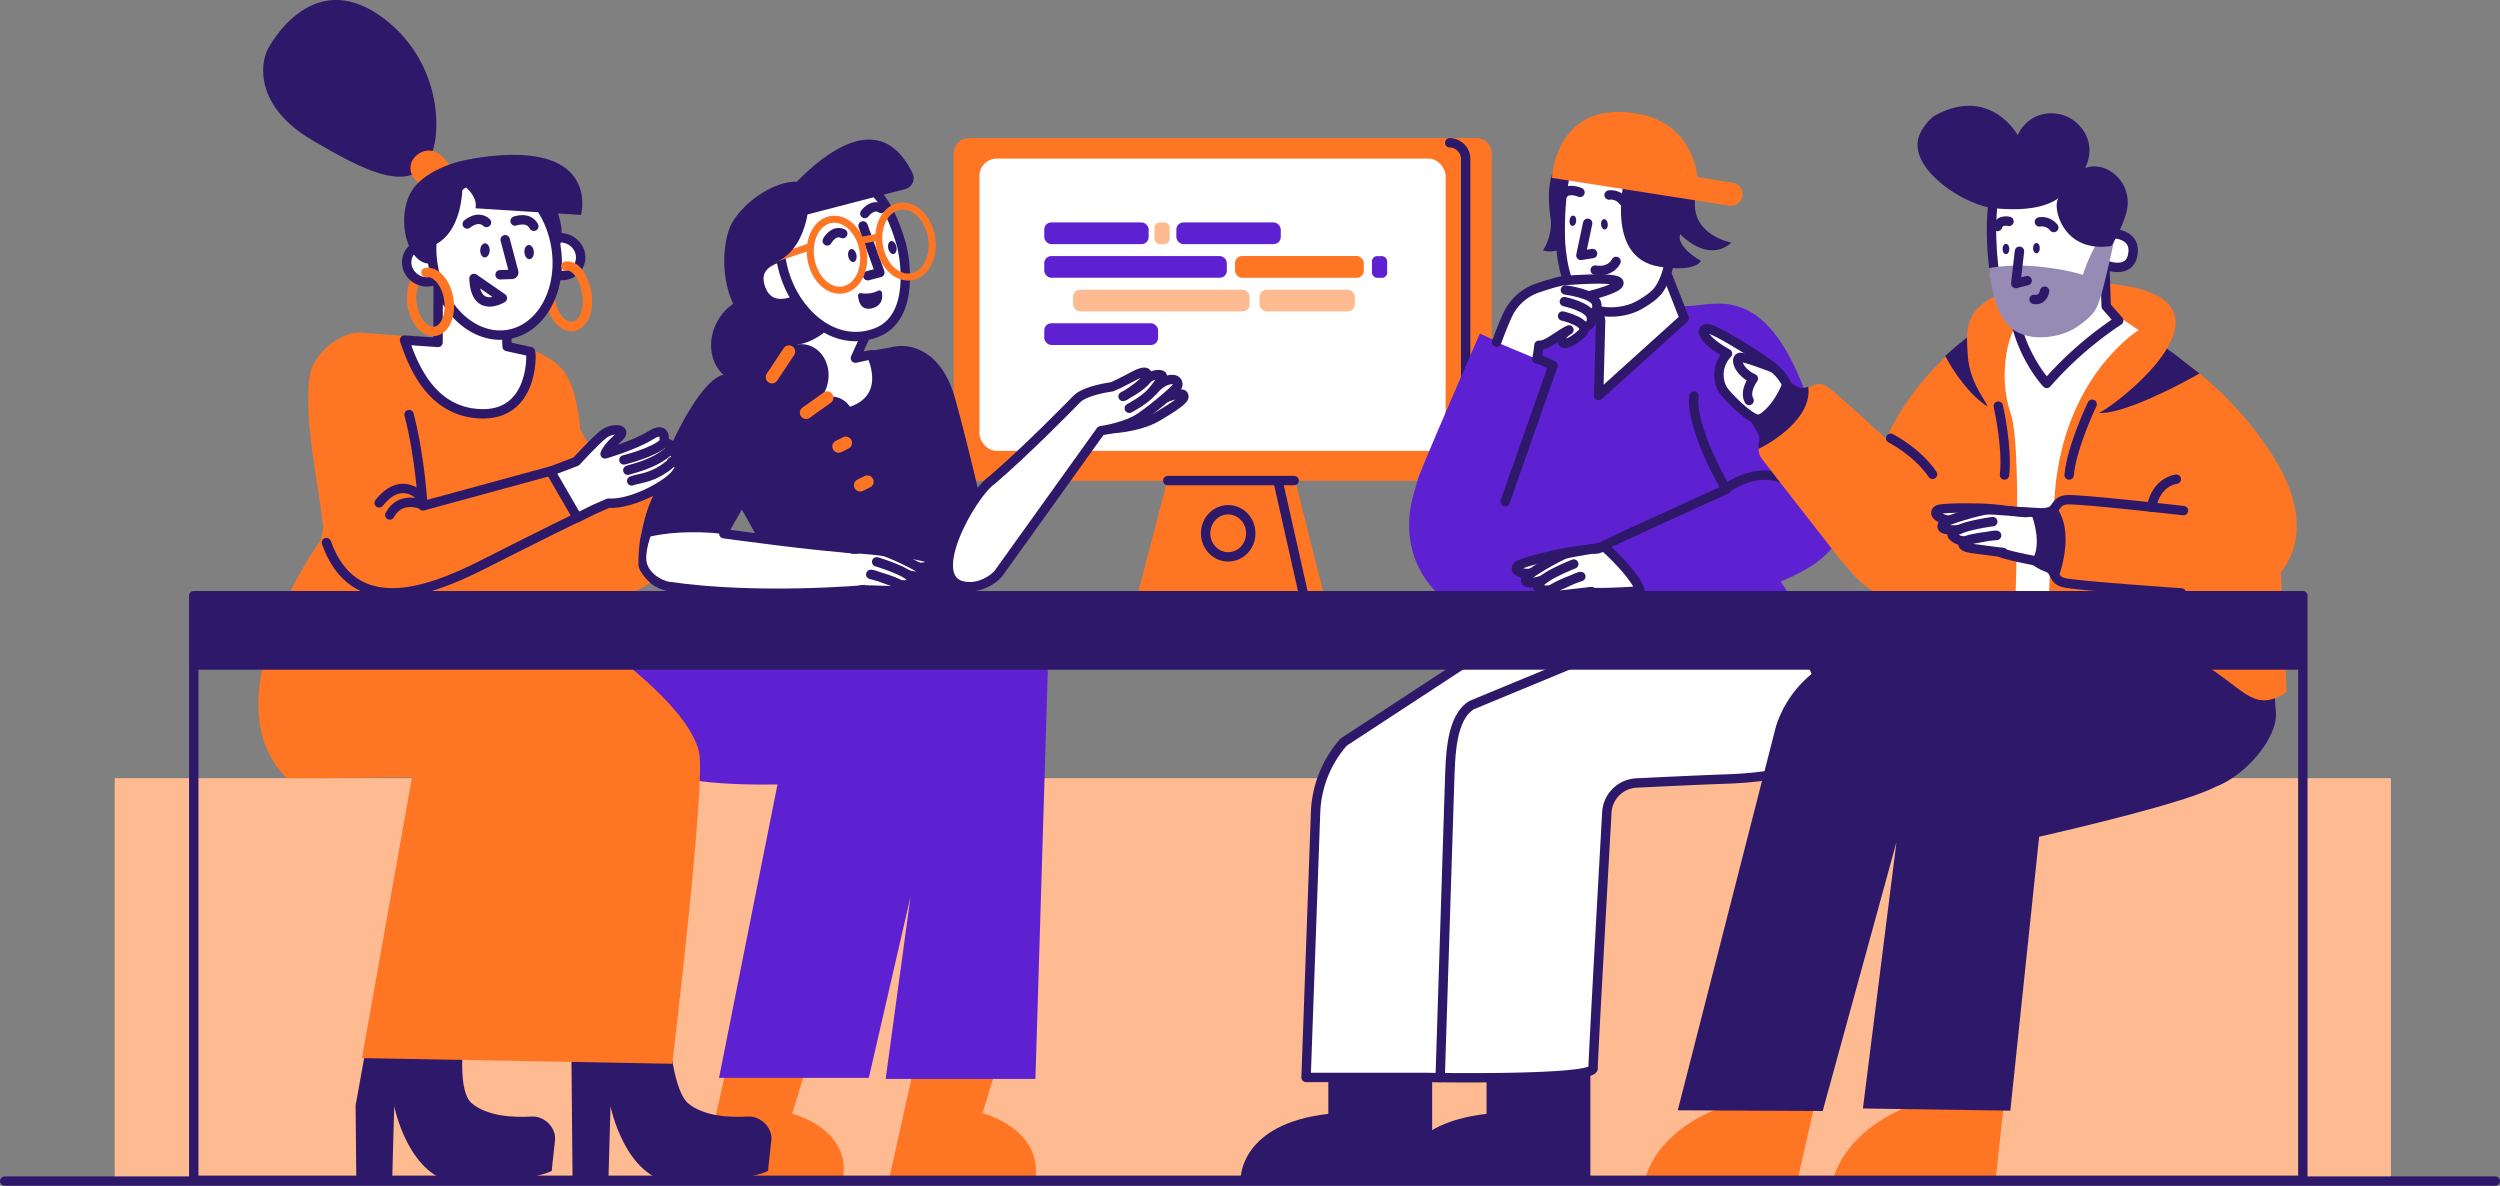 <svg xmlns="http://www.w3.org/2000/svg" viewBox="0 0 1598.1 758.01"><rect x="0" y="0" width="1598.1" height="758.01" fill="#808080" stroke="none"/><defs><style>.cls-1{fill:#feba91;}.cls-2{fill:#fe7624;}.cls-3,.cls-7{fill:#fff;}.cls-10,.cls-4,.cls-8,.cls-9{fill:none;}.cls-4,.cls-7{stroke:#2e186a;}.cls-10,.cls-4,.cls-7,.cls-8,.cls-9{stroke-linecap:round;stroke-linejoin:round;}.cls-10,.cls-4,.cls-7{stroke-width:6px;}.cls-5{fill:#5d21d1;}.cls-6{fill:#2e186a;}.cls-10,.cls-8,.cls-9{stroke:#fe7624;}.cls-8{stroke-width:4.5px;}.cls-9{stroke-width:8px;}.cls-11{fill:#968bb4;}</style></defs><g id="Layer_2" data-name="Layer 2"><g id="solid_III" data-name="solid III"><rect id="shape" class="cls-1" x="73.32" y="497.44" width="1455.07" height="257.25"/><g id="screen"><path id="shape-2" data-name="shape" class="cls-2" d="M943.73,88.21H619.5A9.86,9.86,0,0,0,609.66,98V297.55a9.86,9.86,0,0,0,9.84,9.83H746.17l-19.12,73.27H846.43L828,307.38H943.73a9.86,9.86,0,0,0,9.84-9.83V98A9.86,9.86,0,0,0,943.73,88.21Z"/><rect id="screen-2" data-name="screen" class="cls-3" x="626.12" y="101.38" width="297.99" height="186.83" rx="11"/><g id="lines"><ellipse class="cls-4" cx="785.11" cy="340.91" rx="14.43" ry="15.06"/><line class="cls-4" x1="817" y1="307.64" x2="832.96" y2="378.58"/><line class="cls-4" x1="746.48" y1="307.21" x2="827.27" y2="307.21"/><path id="line" class="cls-4" d="M926.72,91.27a10.37,10.37,0,0,1,10.19,10.48V296.8"/></g><g id="code_lines" data-name="code lines"><rect class="cls-1" x="738" y="142.18" width="9.71" height="13.88" rx="3.31"/><rect class="cls-5" x="667.53" y="142.18" width="66.74" height="13.88" rx="4.54"/><rect class="cls-5" x="667.53" y="206.64" width="72.78" height="13.88" rx="4.54"/><rect class="cls-1" x="685.93" y="185.18" width="112.88" height="13.88" rx="4.54"/><rect class="cls-1" x="805.12" y="185.18" width="60.97" height="13.88" rx="4.54"/><rect class="cls-5" x="877.02" y="163.72" width="9.71" height="13.88" rx="3.31"/><rect class="cls-5" x="667.53" y="163.68" width="116.72" height="13.88" rx="4.54"/><rect class="cls-5" x="751.98" y="142.18" width="66.74" height="13.88" rx="4.54"/><rect class="cls-2" x="789.47" y="163.64" width="82.33" height="13.96" rx="4.57"/></g></g><g id="woman_with_glasses" data-name="woman with glasses"><path id="shape-3" data-name="shape" class="cls-6" d="M618.83,376.9l15.34-25.63s-14.63-64.89-23.81-97.13c-8.22-28.89-27.4-36-41.73-31.89l-102,17.27c-.75-.08-1.5-.14-2.23-.16-17.86-.4-47.44,64.28-54.35,101.95,9.29-3,30.19-6.14,56.76-2.55.78-1.56,3.63-6.31,7.38-13,.44.76.87,1.5,1.3,2.22,6.3,10.5,23.44,46.13,34.94,49.74L618.9,381.1l-1.32-4.2A10,10,0,0,0,618.83,376.9Z"/><g id="head"><path class="cls-7" d="M512.26,189.53l-3,1.94s-17.78,9.67-23.37-8.29c-4.23-13.63,8.84-17.92,15.4-19.19"/><path class="cls-7" d="M553.61,213.82l-6.81,15.12,10.13-2.22c1.1,2,14.23,30.31-17.57,37.58-20.87,4.76-45-12.18-55.93-27.61l17.64-3.2,14.39-34.67Z"/><path class="cls-7" d="M576,155.62c2.42,8.24,9.35,47.35-15.73,57s-48.61-9.77-57.53-33.85-3.33-47.63,12.41-54.14S558.38,96,576,155.62Z"/><path class="cls-6" d="M550.33,187.37a17.76,17.76,0,0,0,11.13-1.58,1.59,1.59,0,0,1,2.28,1.2c.53,3.09.38,8.47-6.38,10.1-7.06,1.7-8.56-4.5-8.86-8A1.61,1.61,0,0,1,550.33,187.37Z"/><polyline class="cls-4" points="554.68 176.24 562.45 174.21 551.7 144.42"/><path class="cls-4" d="M528.81,154s3.89-7.4,9.9-4.67"/><path class="cls-4" d="M552.83,136.48s4.85-6.78,10.43-3.22"/><ellipse class="cls-6" cx="544.84" cy="163.36" rx="2.66" ry="4.22" transform="translate(-21.74 113.17) rotate(-11.63)"/><ellipse class="cls-6" cx="570.41" cy="158.26" rx="2.66" ry="4.22" transform="translate(-20.19 118.22) rotate(-11.63)"/><ellipse class="cls-8" cx="535.05" cy="162.77" rx="16.89" ry="22.84" transform="translate(-19.7 91.85) rotate(-9.63)"/><ellipse class="cls-8" cx="578.84" cy="154.35" rx="16.89" ry="22.84" transform="translate(-17.67 99.06) rotate(-9.63)"/><line class="cls-8" x1="561.25" y1="151.61" x2="550.88" y2="153.58"/><line class="cls-8" x1="517.72" y1="157.75" x2="494.25" y2="165.66"/><path id="hair" class="cls-6" d="M583.31,110.7c-19.14-39.21-51.95-16.9-73.92,5.42-17.09-.29-38.8,17-43.43,30.91-5.57,16.71-3.63,40.73,8,56.12,22.37,24.6,41.49,19.33,55.2,7.5-7.95-4.2-14.87-11-20.09-19.08-2,1-17.93,8.46-23.17-8.39-2.25-7.25.39-11.86,4.34-14.77,1.56.48,3.62.24,6.3-1,13.14-6,17.93-20.93,19.67-30.33l62.4-16.2A7.25,7.25,0,0,0,583.31,110.7Z"/></g><g id="hand_II" data-name="hand II"><path class="cls-7" d="M550.64,351c-26.65-1.31-87.95-9.84-87.95-9.84l1-2.74c-22.24-2.61-40.19-.56-50.19,2-3.09,8.76-4.32,16.28-2.62,21.28,2.23,6.61,9.8,12.19,16.7,13.19,57.41,8.33,125.72,2.09,125.72,2.09l19.36-14.84S551.83,351,550.64,351Z"/><path class="cls-7" d="M544.82,351a150.29,150.29,0,0,1,26.9,1.51c8.26,1.27,22.31,3.4,23.72,5.29,3.32,4.45-9.33,6.68-15.31,3"/><path class="cls-7" d="M575,366.17c11.72,3.12,17.84,3.55,15.33-1-1.45-2.6-21-11.55-24.82-12.55s-24.72-2.35-24.72-2.35"/><path class="cls-7" d="M560.4,359.14a136.68,136.68,0,0,1,14.08,5.17c6.13,2.76,9.81,5.82,9.38,7s-5,3.59-9,2.17c-5.62-3.1-18.24-6.28-18.24-6.28,1.32-.3,10.11,3.33,14.93,4.87s8.69,6.15-3,5.49L550.91,377"/></g><g id="hand"><path class="cls-7" d="M708.66,274.2s18.68-.55,30.91-7.7c7.29-4.26,16.74-10.11,17.2-12.63.86-4.74-10.67.1-12.5.72"/><path class="cls-7" d="M721.89,261s10-5.22,14.42-10.49,7.43-9.4,6.61-10.45-6.51-.89-9.53,2.13c-3.81,5.44-15.49,11.24-15.49,11.24,1.29-.19,8.86-5.39,12.57-8.85s5.37-9.85-4.81-4.7c0,0-10.84,5.83-14.86,7.39,0,0-17,2.14-22.52,7.86h0c-3.7,3.86-32.57,33.29-54.22,51.83-12.52,8.1-46.8,67.82-14.22,68.08,6.74.25,15.42-4.18,18.87-9.11l64.93-90.57c10.39-1.67,17.8-4.33,22.78-7,6.45-3.51,26.1-19.79,26.47-21.93,1-5.71-8.73-5.54-15.91,3.57"/></g><g id="ponytail"><ellipse class="cls-6" cx="480.55" cy="217.44" rx="28.77" ry="25.04" transform="translate(55.78 530.14) rotate(-60.71)"/><ellipse class="cls-6" cx="510.66" cy="243.42" rx="20.8" ry="18.1" transform="matrix(0.17, -0.99, 0.99, 0.17, 183.61, 705.01)"/><ellipse class="cls-6" cx="528.91" cy="271.3" rx="18.57" ry="16.16" transform="translate(4.95 552.05) rotate(-55.34)"/><ellipse class="cls-6" cx="544.62" cy="295.77" rx="15.35" ry="13.36" transform="translate(-62.72 419.19) rotate(-39.99)"/><path class="cls-6" d="M547.57,329.52c6.66,3.52,7.74,8.25,7.22,12a1.93,1.93,0,0,0,3.17,1.73c7.62-6.87,19.29-20.22,9.69-30.94-4.53-5.06-12.69-5.67-18.84-.85S541.57,326.34,547.57,329.52Z"/><line class="cls-9" x1="493.48" y1="241.1" x2="504.31" y2="224.76"/><line class="cls-9" x1="515.29" y1="263.83" x2="528.8" y2="254.17"/><line class="cls-9" x1="536.04" y1="285.4" x2="540.66" y2="283.1"/><line class="cls-9" x1="549.86" y1="310.2" x2="554.48" y2="307.9"/></g><g id="legs"><path class="cls-2" d="M527.16,644.3l-20.8,67.61s36.59,9,32.75,40.07L449,751.52l25.78-115.41Z"/><path class="cls-2" d="M649.55,641.75l-21.5,69.82s37.86,9.52,33.88,41.76l-93.43-.48,26.71-119.59Z"/><path class="cls-5" d="M621,383.5H558.25l-2.3-3.64L531.5,383.5h-11l-.33,1.69L412.29,401.27c-.78,2.74-27.73,50.07-2.13,83.85,10.24,13.52,46.74,17,86.84,16.31L459.63,689h95.74l26.69-115.87L566.14,689.68h95.74L670,422.29S670,380,621,383.5Z"/></g></g><g id="ponytail_woman" data-name="ponytail woman"><g id="shoes"><path id="boot" class="cls-6" d="M247.1,597,227.32,706.6l.44,48.47h22.92L252,707.15s9.29,46.87,41.31,49,59.69-6.67,59.47-7.92c-.1-.63,1-10.06,2-19.2.94-8-6.68-15.76-14.88-15.29-12.31.72-28.46-.26-38.26-8.42-17.5-14.59,7.65-111,7.65-111Z"/><path id="boot-2" data-name="boot" class="cls-6" d="M364.64,601.32,366,755.07h22.91l1.36-47.92s9.3,46.87,41.32,49,59.68-6.67,59.47-7.92c-.11-.63,1-10.06,2-19.2.94-8-6.69-15.76-14.89-15.29-12.31.72-28.45-.26-38.25-8.42-17.5-14.59-15.28-120.62-15.28-120.62Z"/></g><path id="shape-4" data-name="shape" class="cls-2" d="M341.92,383.72l7.23-.74c21,8.52,45,2.74,66.6-10.31-2.73-2.27-7.66-8.22-7.66-11.45,0-20.84,4.46-39.72,20.49-64l-32.07,20.54s-13.46-21-25.63-43.26c-1.24-15.1-4.33-28.44-10.39-37.2-18.62-22.11-60.56-19.43-60.56-19.43l-69.32-5.2-.44-.24c-12.87,0-30.4,13.71-32.32,28.57-3.58,27.65,5.13,64.44,8.84,96.33-.65,3.28-1.17,5.88-1.54,7.6,0,0-72.9,101.39-21.9,152.43.27.4,80.12-.53,80.12-.53l-32,179.54L429.72,680s21.63-179.29,17.14-199.17C437.76,440.51,341.92,383.72,341.92,383.72Z"/><g id="head-2" data-name="head"><g id="earrings_back" data-name="earrings back"><path class="cls-10" d="M277.85,211.78c-6.39.79-12.79-6.75-14.37-17a25.14,25.14,0,0,1,1.73-14.58"/><path class="cls-10" d="M366.16,208.67c-6.39.79-12.79-6.75-14.37-17a25.14,25.14,0,0,1,1.73-14.58"/></g><g id="ponytail-2" data-name="ponytail"><path class="cls-6" d="M271,107c12.28-11.61,14.85-64.94-26.05-95.5C203.55-19.41,177.12,20.59,171.43,31s-7.65,37.26,27.43,58.15S257,120.29,271,107Z"/><path class="cls-2" d="M293.41,127.75l-.78.65a11.6,11.6,0,0,1-15.83-1.2l-11.55-12.59a10.37,10.37,0,0,1,.87-15.13l.77-.65a11.62,11.62,0,0,1,15.84,1.2l11.54,12.59A10.37,10.37,0,0,1,293.41,127.75Z"/></g><ellipse id="ear" class="cls-7" cx="272.41" cy="168.12" rx="11.96" ry="12.57" transform="translate(3.43 341.66) rotate(-64.51)"/><ellipse id="ear-2" data-name="ear" class="cls-7" cx="358.73" cy="164.07" rx="11.96" ry="12.57" transform="translate(56.25 417.28) rotate(-64.51)"/><path id="neck" class="cls-7" d="M323.46,203.65l.69,17.85,15,3.29c.84,2.43,1.76,44.55-36.73,39.31-25.25-3.44-37.06-26-43.82-46.71l21.42,1.5.1-50.24Z"/><ellipse id="face" class="cls-7" cx="316.08" cy="163.52" rx="39.71" ry="51.04" transform="translate(-24.34 59.8) rotate(-10.41)"/><path id="nose" class="cls-4" d="M319.68,175.64l7.56-.25a1.22,1.22,0,0,0,1.14-1.53l-5.45-20.62"/><path id="brow_II" data-name="brow II" class="cls-4" d="M298.68,143.2s6.7-6,12.29-1"/><path id="brow" class="cls-4" d="M329.25,141.3s8.56-3.21,12,3.34"/><ellipse id="eye_II" data-name="eye II" class="cls-6" cx="310.02" cy="160.06" rx="4.52" ry="3.03" transform="translate(139.96 464.72) rotate(-88.14)"/><ellipse id="eye" class="cls-6" cx="338.25" cy="161.13" rx="3.02" ry="4.54" transform="translate(-10.76 24.86) rotate(-4.14)"/><path id="hair-2" data-name="hair" class="cls-6" d="M301.74,101.47l-.09.12c-12.92,1.88-27.35,7.81-35.38,16.44-14.23,15.3-7.69,48.17,6.81,50.4a32.87,32.87,0,0,0,3.62.36c-.13-.83-.24-1.66-.34-2.5a65.27,65.27,0,0,1-.39-9c19.76-7.38,19.72-37,19.69-39.47,4.19,3.34,9.68,9.06,8.26,15.32l43.71,2.76a63.69,63.69,0,0,1,8.16,24.85c0,.12,0,.23,0,.35,4.09-5.85,4.29-15,.86-24.63l14.75.93S385,87.49,301.74,101.47Z"/><g id="earring_front" data-name="earring front"><path class="cls-10" d="M361.72,170.11c6.45-1,11.86,7.59,13.46,17.95s-2.34,19.58-8.8,20.58l-.22,0"/><path class="cls-10" d="M272.27,174.21c6.46-1,13,6.59,14.6,17s-2.34,19.58-8.8,20.57l-.22,0"/></g><path id="mouth" class="cls-4" d="M321.14,190.56S303.88,201.27,303,178Z"/></g><g id="arm"><path class="cls-4" d="M269.73,322.6s-13.58-6.21-20.56,6.59"/><path class="cls-4" d="M268.56,317.17s-11.83-13.58-26.18,4.27"/><g id="hand-2" data-name="hand"><path class="cls-7" d="M352.65,301l15.71-6s12.3-13.57,17.73-17.64,16.11-3.57,8.92,2.72-8.22,10.08-8.22,10.08,18.92-5.51,29.32-12c10.63-6.63,8.32,4.75,8.32,4.75s8,1.1,4.93,5.22c0,0,6.15,3.52,0,7.05,0,0,8.72.92,3.73,6.13-3.63,7.42-28.81,21.48-44.26,20.34l-8.64,3.8-10.89,5.37"/><path class="cls-7" d="M398.81,294S418,289.28,424.43,283"/><path class="cls-7" d="M401.32,300.6c2.08-.92,17.4-3.74,27.11-13.11"/><path class="cls-7" d="M403.79,307.43c4.35-1.85,13.9-1.31,25.64-11.69"/></g><path id="lines-2" data-name="lines" class="cls-4" d="M261.5,265c7.21,28.06,8.81,58.38,8.81,58.38l81.54-22.23L369,330.79s-19.69,9.5-60.8,30.34c-36.4,18.45-82.34,33.86-99.55-14.28"/></g></g><g id="thinking_man" data-name="thinking man"><g id="legs-2" data-name="legs"><g id="boots"><path id="boot-3" data-name="boot" class="cls-6" d="M1016.64,658.5v94.64H894.26s-.38-34.72,56-41.12V661.4Z"/><path id="boot-4" data-name="boot" class="cls-6" d="M915.49,658.5v94.64H793.12s-.39-34.72,56-41.12V661.4Z"/></g><g id="trousers"><path class="cls-7" d="M952.26,413.26l-93.32,61.11a72,72,0,0,0-18,45.59l-6.05,168.79h77s106.47,1.94,106.47-5.82c0-6.22,6.3-119,8.8-163.62a19.92,19.92,0,0,1,18.93-18.78c18.16-.89,45.22-2.16,57.1-2.53,93.23-3.25,68.3-41.72,57.28-69.1-4.26-10.57-8.38-20.64-11.63-28.26"/><path class="cls-4" d="M1047.86,406.38,940.79,450.7c-13.41,8.17-13.55,32.42-14.17,49.58l-6,188.47"/></g></g><path id="shape-5" data-name="shape" class="cls-5" d="M1175.19,336.76c-27.73-165.24-72.85-141.9-95.87-141.12l-52.43,2.1a8.94,8.94,0,0,0-.23-2.06c-.43-1.91-2.47-3.45-5.1-4.67l0-.08c6.68-1.67,19.52-5.39,19.37-8.29-.22-4.09-25.82-2.13-33.68-1.64-4,.24-11.77,2.62-18.36,4.87a32.81,32.81,0,0,0-19.3,17.61c-1.43,3.18-5.71,14.14-7,17.25L946,213.23s-31.65,72.37-39,91.2a68.85,68.85,0,0,0-2.06,7.16C889.42,358,922.1,382.08,922.1,382.08l159.32,1.62-18.48,15.7c-2.71,3.1,86.89-3.88,90-3.49,1.59.19-6.47-12.09-14.71-24.14C1157.5,363.84,1176.42,352.08,1175.19,336.76Z"/><g id="lines-3" data-name="lines"><path class="cls-4" d="M1138,305.42s-14.71-6.85-34.84,6.94c0,0-22.72-38.66-20.32-59.13"/><path class="cls-4" d="M1024.24,349.1c2.18-1.2,79.49-36.48,79.49-36.48"/><polyline class="cls-4" points="962.14 320.7 992.78 233.63 983.32 229.42"/></g><g id="head-3" data-name="head"><polygon id="neck-2" data-name="neck" class="cls-7" points="1076.64 203.42 1058.37 156.76 1018.29 182.3 1023.18 204.87 1021.91 252.84 1076.64 203.42"/><path id="hair_back" data-name="hair back" class="cls-6" d="M1002.36,105.59s33.95,21.62,17.32,41.69c0,0-7.41,8.38-13.49,6.69,0,0,4.5-7.12-.64-10.85,0,0-1.69,21.43-19.24,17,0,0,6.5-9.46,4.84-20.85C987.68,115.48,993.24,101.26,1002.36,105.59Z"/><path id="face-2" data-name="face" class="cls-7" d="M1072.77,139.89s6.84-41.81-35.46-49.33c-3.94-.7-31-5-36.06,17.46-3.41,15-4.15,31.24-3.83,43.87,0,.08.23,23.88,9.54,37.17s30.16,12.21,41.23,5.77,13.11-9.81,16.25-17.51,8.31-37.34,8.31-37.34Z"/><polyline id="nose-2" data-name="nose" class="cls-4" points="1014.89 142.74 1010.57 163.25 1018.05 162.07"/><ellipse id="eye_II-2" data-name="eye II" class="cls-6" cx="1005.35" cy="141.1" rx="3.3" ry="2.13" transform="translate(771.38 1128.98) rotate(-84.66)"/><ellipse id="eye-2" data-name="eye" class="cls-6" cx="1025.61" cy="143.39" rx="2.13" ry="3.3" transform="translate(-8.97 97.86) rotate(-5.44)"/><path id="brow_II-2" data-name="brow II" class="cls-4" d="M1037.69,128.67a9.78,9.78,0,0,0-9.11-4"/><path id="brow-2" data-name="brow" class="cls-4" d="M1010,123s-7.31-3.36-10.57,1"/><path id="hair_front" data-name="hair front" class="cls-6" d="M1039.78,108.45s-16.41,56,20.86,62c0,0,21.71,4,26.72-3.65,0,0-15.68-8.47-13.63-17.44,0,0,17.56,19.53,33.07,5.71,0,0-25.69-4.47-23.24-27.6C1085.32,110.9,1045.61,95,1039.78,108.45Z"/><path id="cap" class="cls-2" d="M1107.91,116.84l-22.69-3.6c-2.24-15.32-11-37.29-42.33-41.16-49-6-50.78,41.64-50.78,41.64l113.48,17.75a7.41,7.41,0,0,0,2.32-14.63Z"/><path id="mouth-2" data-name="mouth" class="cls-4" d="M1033.07,167.1s-3.15,7.23-13.37,5.55"/></g><g id="hand_II-2" data-name="hand II"><path class="cls-7" d="M956.67,218.74c.52-1.27,1-2.49,1.37-3.65,2.11-5.51,3.93-9.89,5.5-13.37a32.76,32.76,0,0,1,19.3-17.6c6.59-2.26,14.33-4.63,18.36-4.88,7.86-.48,33.46-2.44,33.68,1.64.15,2.91-12.69,6.62-19.38,8.3l-5.34,20.44s-6.25.75-9.33,2.43c-6.3,3.44-12.52,9.13-17.06,8.63,0,0-.32,3.25-1.3,8.88"/><path class="cls-7" d="M1000.65,185.36s18.54,2.35,19.93,8.56-3.86,6.56-3.86,6.56"/><path class="cls-7" d="M1000,192.8s16.33,3.49,17.25,9.79-4.34,6.26-4.34,6.26"/><path class="cls-7" d="M998.86,202s19.57,4.52,12.07,11.43-11.27,6.15-11.27,6.15-5.36-3.41,3.29-8.71"/></g><g id="hand-3" data-name="hand"><path class="cls-7" d="M1025.48,349.37l-10.09,1.92c-1.22.23-21.76,13.29-21.76,13.29l21.2,13.69s1.55,1.54,33.64-.52C1046.18,369.71,1034.23,357.49,1025.48,349.37Z"/><path class="cls-7" d="M1021.4,350.87a155.69,155.69,0,0,0-27.62,3.8c-8.42,2-22.73,5.38-24,7.45-3,4.86,10.18,6.11,16,1.83"/><path class="cls-7" d="M991.58,369c-11.83,4.2-18.1,5.16-15.89.28,1.27-2.81,20.68-13.67,24.55-15s25.29-4.49,25.29-4.49"/><path class="cls-7" d="M1006,360.56a143,143,0,0,0-14.08,6.5c-6.09,3.36-9.63,6.83-9.09,8s5.42,3.29,9.42,1.49c5.54-3.67,18.28-8,18.28-8-1.38-.19-10.14,4.29-15,6.27s-8.45,7.07,3.57,5.41l18.18-2.06"/></g></g><g id="hoodie_man" data-name="hoodie man"><g id="legs-3" data-name="legs"><path id="shoe_II" data-name="shoe II" class="cls-2" d="M1229.8,621.89l1.34,81.61s-47,11-59.41,50.11l104-.08,16.56-151.45Z"/><path id="shoe" class="cls-2" d="M1119.49,626l-11.91,79.58s-44.18,10.64-55.88,47.35l97.71-.07,30.95-136.25Z"/><path id="trousers-2" data-name="trousers" class="cls-6" d="M1454.89,455.62l-5-63.66-193.61-.32-3.69,21.78-29.93-.8c-75.81-3.44-87.92,53.74-87.92,53.74l-62.25,243.38,92.65.45,47.15-171.86-21.44,170.25,94.23,1.4,18.42-175.11c22.21-5.06,94.34-22,112.8-31.93C1435,496,1455.77,472.34,1454.89,455.62Z"/></g><path id="hoodie" class="cls-2" d="M1452.06,290.06a222.19,222.19,0,0,0-67.27-66.59c11.69-19.07,9.62-38.45-39.55-42.35-79.59-2.79-87.71,18.55-87.84,35.18-26.24,20.87-42.23,43.15-51.71,64.22-11.42-10.55-32.53-29.88-37.92-33.47-7.5-5-12.26,3.81-18.31.73s-8.12-4-8.12-4-5.26,18.61-20.17,23.67c0,0,.3,2.78,3.64,8.62s-3.87,10,1.47,17.19S1178,359.72,1178,359.72c5.59,5.53,18.57,25,32.71,19.08l0-1.27.57.73,100.1.48-2.68,16.58c126.83,12.16,117.88,69.86,153,47.13L1458,365.69C1470,351.25,1475,325.57,1452.06,290.06Z"/><path id="shirt" class="cls-3" d="M1354.45,202.49l12.67,8.53s-47.34,28.91-53.52,103.3c-4.11,49.42-5,106.8-5,106.8l-22,3.1s7.3-135-1.33-160.1-.74-53.35,5.1-57.92S1354.45,202.49,1354.45,202.49Z"/><g id="hand_II-3" data-name="hand II"><path class="cls-7" d="M1122.19,226.86c-.76-.51-23.55-15-29.47-16.53s-6.71,5.55,11.58,15.7a19.59,19.59,0,0,0-3.56,22c1.7,3.87,17.21,19.27,22.54,19.89s25.25-4.6,21.06-17S1133,234.09,1122.19,226.86Z"/><path class="cls-7" d="M1133.5,235.18s-19.69-7.78-21.69-6.65c-2.78,1.59.3,9.61,9,13.49,0,0-6.06,7.87-2.72,14"/><path id="welt" class="cls-6" d="M1123.22,276c-3.94-5.91-4.54-8.59-4.54-8.59,14.27-3.21,21.38-24.34,21.38-24.34s2.79.69,9.14,4.27c2.56,1.44,4.9.29,6.73,0,2.55,19.76-22.84,35.25-31.56,39.51C1123.31,282.78,1126.22,280.49,1123.22,276Z"/></g><g id="hand-4" data-name="hand"><path class="cls-7" d="M1291.11,327.75a156,156,0,0,0-27.72-2.95c-8.66-.08-23.36-.25-25.11,1.44-4.13,4,8.41,8.39,15.13,5.64"/><path class="cls-7" d="M1309.94,328.13c-6-.37-14.32-.86-24.76-1.42-1.24-.07-24.32,7.67-24.32,7.67l17.29,18.39s1,1.69,28.31,6.76"/><path class="cls-7" d="M1257.8,338.2c-12.49,1.23-18.81.65-15.49-3.56,1.91-2.42,23.36-8.29,27.44-8.68s25.63,1.73,25.63,1.73"/><path class="cls-7" d="M1273.83,333.45a144.52,144.52,0,0,0-15.23,2.92c-6.72,1.8-11,4.32-10.74,5.55s4.47,4.49,8.79,3.71c6.26-2.23,19.67-3.37,19.67-3.37-1.3-.52-10.88,1.72-16.06,2.48s-9.9,4.83,2.16,6.11l18.14,2.37"/><path id="welt-2" data-name="welt" class="cls-6" d="M1308.15,363.7c-5.93-2.24-7.83-4-7.83-4,7.69-12,0-31.9,0-31.9s2-.53,8.24-1.79a7.12,7.12,0,0,0,4.73-3.26c12.76,14.46,5.1,39.87,1.7,49.08C1312,369.17,1312.65,365.39,1308.15,363.7Z"/></g><g id="hoodie_lines" data-name="hoodie lines"><path class="cls-4" d="M1391.2,306.3s-12.68,1.24-15.9,17.89"/><path class="cls-4" d="M1337.39,258.41s-13,26.94-14.73,45.25"/><path class="cls-4" d="M1277.37,259.59s6,25.78,4,44.07"/><path class="cls-4" d="M1394.42,379s-67.52-4.59-75.09-6.53-4.77-7.48-10.25-9.59-7.24-3.8-7.24-3.8c7.11-11.34,0-30.13,0-30.13s1.87-.51,7.62-1.69,3.89-7.11,11.68-7.79,74.63,6.94,74.63,6.94"/><path class="cls-4" d="M1208.59,280.13s16.87,8.53,26.76,23.08"/></g><path id="shape_II" data-name="shape II" class="cls-6" d="M1385.13,222.91c-11.48,19.19-37.23,38.22-43.26,41a.59.59,0,0,0,0,.08c17.21.84,57.4-21.37,64.19-25.27C1397.72,232.48,1390.8,226.66,1385.13,222.91Z"/><path id="shape-6" data-name="shape" class="cls-6" d="M1257.76,225.22c-.12-2.82-.42-6.07-.36-9.51h-.05q-7.38,5.82-13.89,11.79c5.2,10.08,15.74,25.36,27.24,32.46C1267.26,252.78,1258.54,243.23,1257.76,225.22Z"/><g id="head-4" data-name="head"><path id="ear-3" data-name="ear" class="cls-7" d="M1351,149.33s15,.29,12.32,13.72-19.26,5.66-19.26,5.66l2.22-19.09Z"/><path id="face-3" data-name="face" class="cls-7" d="M1308.26,107c-4-.33-31-2-34,20.56s.23,47.54,2.74,58.93,54.35,6.12,57.28,5.1,6.43-4.45,6.43-4.45l7.11-34.7S1350.72,110.55,1308.26,107Z"/><path id="neck-3" data-name="neck" class="cls-7" d="M1345.42,167.64l.94,28.15,8,9.14h0a229.62,229.62,0,0,0-46,40.17s-18.42-19.45-21.65-49.92l43.16,5.35,3.38-16.86Z"/><path id="beard" class="cls-11" d="M1342.67,152.17c-2.57,2.49-9.46,16.84-11.14,23.53,0,0-17-5.62-41.46-6,0,0-13.31.26-18.62,1.8,0,0,1.15,23.7,11.94,36s33.62,8.84,44.32,1.46,12.48-10.9,15-18.79,9-37.32,9-37.32Z"/><path id="hair-3" data-name="hair" class="cls-6" d="M1349.67,157.24s7-10.91,9.77-22.25a23.39,23.39,0,0,0-12.26-26.6c-8.26-4-14.38-.86-14.38-.86s8.76-14.91-4.39-28.09a23.87,23.87,0,0,0-17.59-7,23.06,23.06,0,0,0-21,14s-17.19-31.57-52.42-12.89c-3.55,1.89-7.56,7.14-9.47,10.68-11.64,21.44,26.71,46.84,46.68,48.85,21.92,2.21,34.75-1.42,41.81-6.79C1311.16,129.48,1317.07,162.28,1349.67,157.24Z"/><polyline id="nose-3" data-name="nose" class="cls-4" points="1290.93 160.61 1288.56 181.26 1295.84 179.4"/><ellipse id="eye_II-3" data-name="eye II" class="cls-6" cx="1282.29" cy="159.18" rx="2.12" ry="3.27"/><ellipse id="eye-3" data-name="eye" class="cls-6" cx="1301.76" cy="158.64" rx="2.12" ry="3.27"/><path id="brow-3" data-name="brow" class="cls-4" d="M1312.85,145.47a9.71,9.71,0,0,0-9.18-3.61"/><path id="brow_II-3" data-name="brow II" class="cls-4" d="M1284.24,141.52s-5.86-1.52-7.33,3.27"/><path id="mouth-3" data-name="mouth" class="cls-4" d="M1307,186.14s-1,6.26-6.75,5.25"/></g></g><g id="table"><rect class="cls-4" x="123.86" y="380.78" width="1348.21" height="373.71"/><rect class="cls-6" x="121.3" y="380" width="1352.39" height="48.1"/></g><line id="line-2" data-name="line" class="cls-4" x1="3" y1="755.01" x2="1595.1" y2="755.01"/></g></g></svg>